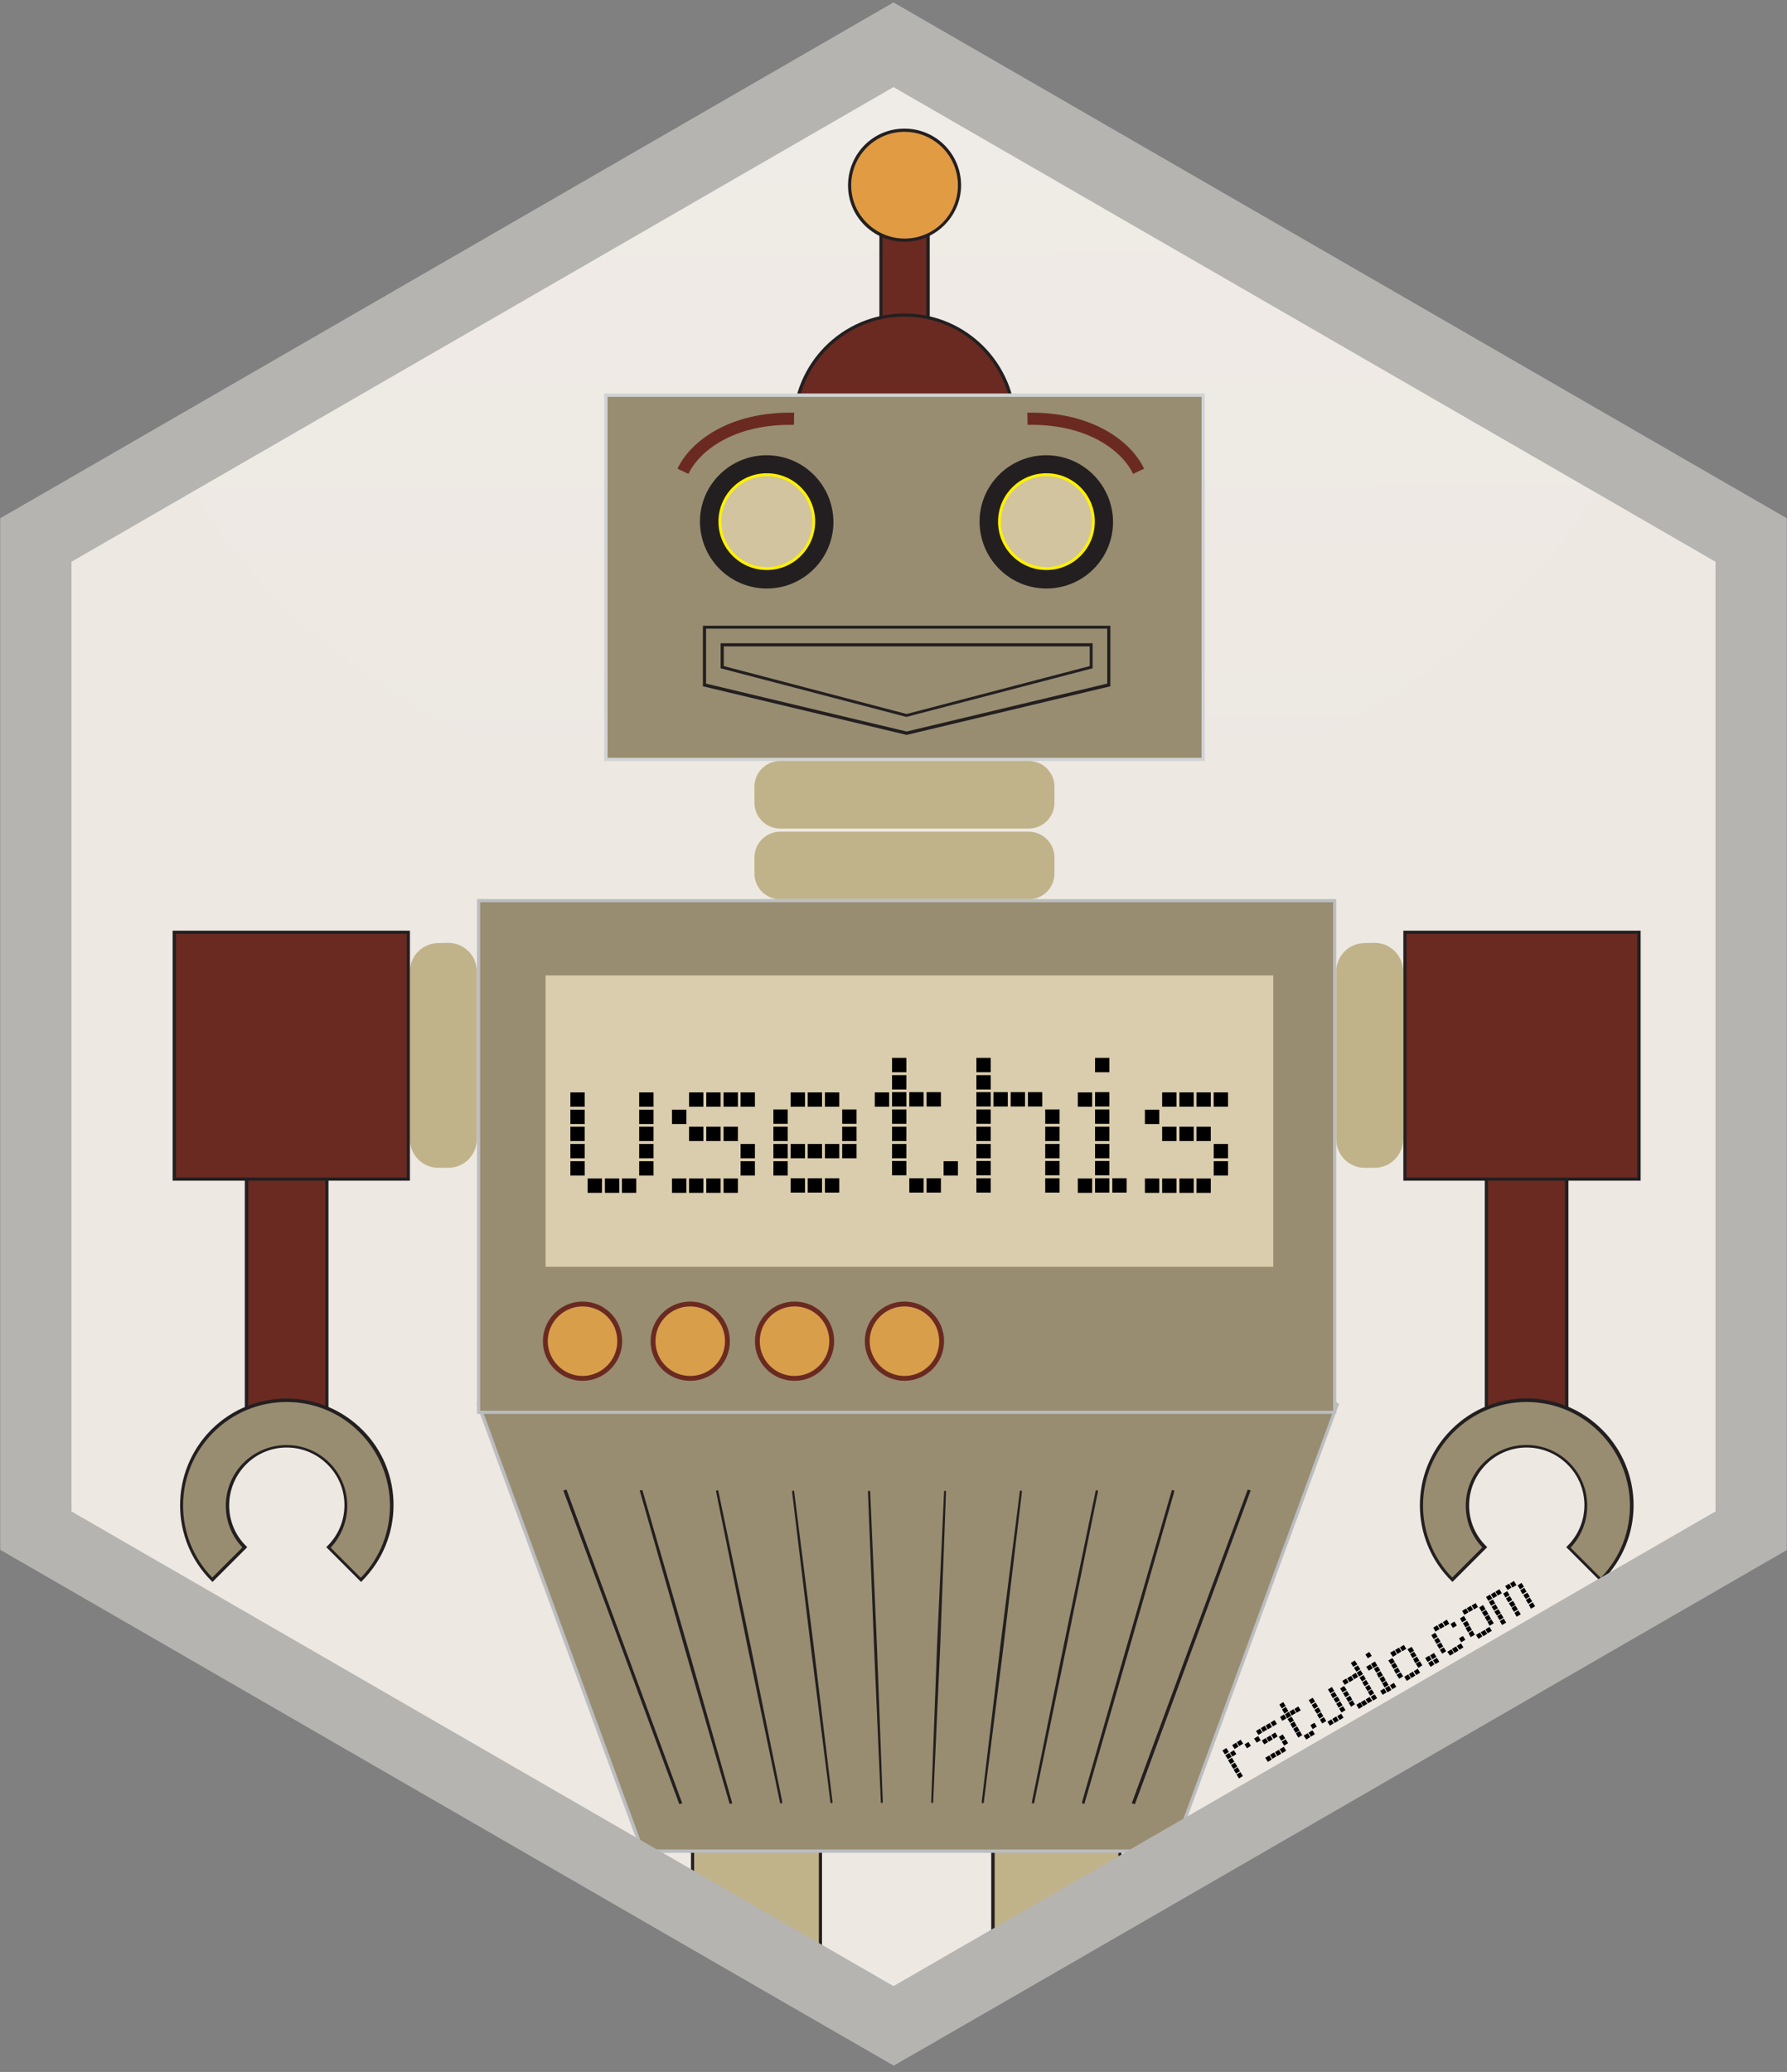<?xml version="1.0" encoding="utf-8"?>
<!-- Generator: Adobe Illustrator 22.0.1, SVG Export Plug-In . SVG Version: 6.00 Build 0)  -->
<svg version="1.1" id="Layer_1" xmlns="http://www.w3.org/2000/svg" xmlns:xlink="http://www.w3.org/1999/xlink" x="0px" y="0px"
	 viewBox="0 0 735 852" style="enable-background:new 0 0 735 852;" xml:space="preserve">
<rect x="0" y="0" width="735" height="852" fill="#808080" stroke="none"/>
<style type="text/css">
	.st0{fill:#EDE8E2;}
	.st1{opacity:0.25;fill:url(#SVGID_1_);enable-background:new    ;}
	.st2{fill:#E6B35A;}
	.st3{fill:#C0B389;}
	.st4{fill:#231F20;}
	.st5{fill:#6A2A21;}
	.st6{fill:#E19B43;}
	.st7{fill:#988D71;}
	.st8{fill:#BBBDBF;}
	.st9{fill:#D0D2D3;}
	.st10{fill:#FFF100;}
	.st11{fill:#D2C49F;}
	.st12{fill:#DACDAD;}
	.st13{fill:#D89E4A;stroke:#6A2A21;stroke-width:2;}
	.st14{fill:none;stroke:#6A2A21;stroke-width:5;stroke-miterlimit:10;}
	.st15{fill:#B5B4B1;}
</style>
<polygon class="st0" points="715.1,224.7 367.5,24 367.5,24 19.8,224.7 19.8,626.2 367.5,826.9 715.1,626.2 "/>
<title>usethis</title>
<linearGradient id="SVGID_1_" gradientUnits="userSpaceOnUse" x1="366.953" y1="973.12" x2="368.253" y2="509.6" gradientTransform="matrix(1 0 0 -1 0 852)">
	<stop  offset="0" style="stop-color:#FFFFFF;stop-opacity:0.83"/>
	<stop  offset="0.56" style="stop-color:#FFFFFF;stop-opacity:0.37"/>
	<stop  offset="1" style="stop-color:#FFFFFF;stop-opacity:0"/>
</linearGradient>
<path class="st1" d="M368,341.7c128.5,0,239-57.2,288.1-139.3L367.5,35.8l0,0L79.6,202C128.6,284.3,239.3,341.7,368,341.7z"/>
<path d="M502.8,719.8l1.6-1l1,1.6l-1.6,1L502.8,719.8z M504,721.8l1.6-1l1,1.6l-1.6,1L504,721.8z M505.1,723.8l1.6-1l1,1.6l-1.6,1
	L505.1,723.8z M505.9,720.7l1.6-1l1,1.6l-1.6,1L505.9,720.7z M506.3,725.8l1.6-1l1,1.6l-1.6,1L506.3,725.8z M506.8,717.6l1.6-1
	l1,1.6l-1.6,1L506.8,717.6z M507.4,727.7l1.6-1l1,1.6l-1.6,1L507.4,727.7z M508.6,729.7l1.6-1l1,1.6l-1.6,1L508.6,729.7z
	 M508.7,716.4l1.6-1l1,1.6l-1.6,1L508.7,716.4z M511.9,717.3l1.6-1l1,1.6l-1.6,1L511.9,717.3z"/>
<path d="M515.8,714.9l1.7-1l1,1.7l-1.6,1L515.8,714.9z M516.6,711.8l1.6-1l1,1.6l-1.6,1L516.6,711.8z M518.6,710.6l1.6-1l1,1.6
	l-1.7,1L518.6,710.6z M519,715.7l1.6-1l1,1.6l-1.6,1L519,715.7z M520.4,722.8l1.7-1l1,1.7l-1.6,1L520.4,722.8z M520.6,709.5l1.6-1
	l1,1.6l-1.7,1L520.6,709.5z M520.9,714.6l1.6-1l1,1.6l-1.6,1L520.9,714.6z M522.4,721.6l1.6-1l1,1.6l-1.6,1L522.4,721.6z
	 M522.6,708.3l1.6-1l1,1.6l-1.6,1L522.6,708.3z M522.9,713.4l1.6-1l1,1.6l-1.6,1L522.9,713.4z M524.4,720.5l1.6-1l1,1.6l-1.6,1
	L524.4,720.5z M526,714.2l1.6-1l1,1.6l-1.6,1L526,714.2z M526.3,719.3l1.7-1l1,1.6l-1.6,1L526.3,719.3z M527.2,716.2l1.6-1l1,1.6
	l-1.6,1L527.2,716.2z"/>
<path d="M526.2,700.9l1.6-1l1,1.6l-1.6,1L526.2,700.9z M526.5,706l1.6-1l1,1.6l-1.7,1L526.5,706z M527.3,702.9l1.6-1l1,1.7l-1.6,1
	L527.3,702.9z M528.5,704.9l1.6-1l1,1.7l-1.7,1L528.5,704.9z M529.6,706.9l1.6-1l1,1.6l-1.6,1L529.6,706.9z M530.4,703.8l1.6-1
	l1,1.6l-1.7,1L530.4,703.8z M530.7,708.9l1.6-1l1,1.7l-1.6,1L530.7,708.9z M531.9,710.9l1.6-1l1,1.7l-1.6,1L531.9,710.9z
	 M532.4,702.7l1.6-1l1,1.6l-1.7,1L532.4,702.7z M533,712.8l1.6-1l1,1.7l-1.6,1L533,712.8z M536.2,713.7l1.7-1l1,1.6l-1.6,1
	L536.2,713.7z M538.2,712.5l1.6-1l1,1.6l-1.6,1L538.2,712.5z M539,709.4l1.6-1l1,1.6l-1.7,1L539,709.4z"/>
<path d="M538.3,699.1l1.6-1l1,1.6l-1.6,1L538.3,699.1z M539.5,701.1l1.6-1l1,1.6l-1.6,1L539.5,701.1z M540.6,703.1l1.7-1l1,1.6
	l-1.6,1L540.6,703.1z M541.7,705.1l1.6-1l1,1.6l-1.6,1L541.7,705.1z M542.9,707.1l1.6-1l1,1.6l-1.7,1L542.9,707.1z M546,708l1.6-1
	l1,1.6l-1.6,1L546,708z M546.2,694.7l1.6-1l1,1.6l-1.6,1L546.2,694.7z M547.3,696.7l1.6-1l1,1.6l-1.7,1L547.3,696.7z M548,706.8
	l1.6-1l1,1.7l-1.6,1L548,706.8z M548.5,698.6l1.6-1l1,1.6l-1.6,1L548.5,698.6z M549.6,700.6l1.6-1l1,1.6l-1.6,1L549.6,700.6z
	 M550,705.7l1.6-1l1,1.6l-1.6,1L550,705.7z M550.8,702.6l1.6-1l1,1.6l-1.6,1L550.8,702.6z"/>
<path d="M553.9,694.9l-1.7,1l-1-1.6l1.6-1L553.9,694.9z M554.7,691.8l-1.6,1l-1-1.6l1.6-1L554.7,691.8z M555,696.9l-1.6,1l-1-1.6
	l1.6-1L555,696.9z M556.2,698.9l-1.6,1l-1-1.6l1.7-1L556.2,698.9z M556.7,690.7l-1.6,1l-1-1.6l1.6-1L556.7,690.7z M557.3,700.8
	l-1.6,1l-1-1.6l1.6-1L557.3,700.8z M558.3,684.4l-1.7,1l-1-1.6l1.6-1L558.3,684.4z M558.6,689.5l-1.6,1l-1-1.6l1.6-1L558.6,689.5z
	 M559.5,686.4l-1.6,1l-1-1.6l1.6-1L559.5,686.4z M560.5,701.7l-1.6,1l-1-1.7l1.6-1L560.5,701.7z M560.6,688.4l-1.6,1l-1-1.6l1.6-1
	L560.6,688.4z M561.8,690.4l-1.6,1l-1-1.6l1.6-1L561.8,690.4z M562.4,700.6l-1.7,1l-1-1.6l1.6-1L562.4,700.6z M562.9,692.4l-1.6,1
	l-1-1.6l1.6-1L562.9,692.4z M564.1,694.4l-1.6,1l-1-1.6l1.6-1L564.1,694.4z M564.4,699.4l-1.7,1l-1-1.6l1.6-1L564.4,699.4z
	 M565.2,696.3l-1.6,1l-1-1.6l1.6-1L565.2,696.3z M566.4,698.3l-1.6,1l-1-1.6l1.6-1L566.4,698.3z"/>
<path d="M561.6,680.3l1.6-1l1,1.6l-1.6,1L561.6,680.3z M561.9,685.4l1.7-1l1,1.6l-1.6,1L561.9,685.4z M563.9,684.2l1.6-1l1,1.7
	l-1.6,1L563.9,684.2z M565.1,686.2l1.6-1l1,1.6l-1.6,1L565.1,686.2z M566.2,688.2l1.6-1l1,1.7l-1.7,1L566.2,688.2z M567.4,690.2
	l1.6-1l1,1.7l-1.6,1L567.4,690.2z M567.7,695.3l1.6-1l1,1.6l-1.6,1L567.7,695.3z M568.5,692.2l1.6-1l1,1.7l-1.6,1L568.5,692.2z
	 M569.7,694.2l1.6-1l1,1.7l-1.6,1L569.7,694.2z M571.7,693l1.6-1l1,1.6l-1.6,1L571.7,693z"/>
<path d="M571,682.8l1.7-1l1,1.6l-1.6,1L571,682.8z M571.8,679.6l1.7-1l1,1.7l-1.6,1L571.8,679.6z M572.2,684.7l1.6-1l1,1.6l-1.6,1
	L572.2,684.7z M573.3,686.7l1.6-1l1,1.6l-1.7,1L573.3,686.7z M573.8,678.5l1.6-1l1,1.6l-1.6,1L573.8,678.5z M574.4,688.7l1.7-1
	l1,1.6l-1.6,1L574.4,688.7z M575.8,677.4l1.6-1l1,1.6l-1.6,1L575.8,677.4z M577.6,689.5l1.6-1l1,1.7l-1.6,1L577.6,689.5z
	 M578.9,678.2l1.7-1l1,1.6l-1.6,1L578.9,678.2z M579.5,688.4l1.6-1l1,1.6l-1.6,1L579.5,688.4z M580,680.2l1.6-1l1,1.6l-1.6,1
	L580,680.2z M581.2,682.2l1.6-1l1,1.7l-1.7,1L581.2,682.2z M581.5,687.2l1.6-1l1,1.6l-1.6,1L581.5,687.2z M582.3,684.1l1.7-1l1,1.7
	l-1.6,1L582.3,684.1z"/>
<path d="M586.2,681.8l1.6-1l1,1.6l-1.6,1L586.2,681.8z M587.4,683.8l1.6-1l1,1.6l-1.6,1L587.4,683.8z M588.2,680.7l1.6-1l1,1.6
	l-1.6,1L588.2,680.7z M589.4,682.7l1.6-1l1,1.6l-1.6,1L589.4,682.7z"/>
<path d="M588.7,672.4l1.6-1l1,1.6l-1.6,1L588.7,672.4z M589.5,669.3l1.6-1l1,1.6l-1.7,1L589.5,669.3z M589.9,674.4l1.6-1l1,1.6
	l-1.6,1L589.9,674.4z M591,676.4l1.6-1l1,1.6l-1.6,1L591,676.4z M591.5,668.2l1.6-1l1,1.6l-1.7,1L591.5,668.2z M592.2,678.4l1.6-1
	l1,1.6l-1.6,1L592.2,678.4z M593.5,667l1.6-1l1,1.7l-1.7,1L593.5,667z M595.3,679.2l1.7-1l1,1.6l-1.6,1L595.3,679.2z M596.6,667.8
	l1.6-1l1,1.6l-1.6,1L596.6,667.8z M597.2,678l1.7-1l1,1.7l-1.6,1L597.2,678z M599.2,676.8l1.7-1l1,1.6l-1.6,1L599.2,676.8z
	 M600.1,673.7l1.6-1l1,1.6l-1.7,1L600.1,673.7z"/>
<path d="M600.5,665.5l1.6-1l1,1.6l-1.7,1L600.5,665.5z M601.4,662.4l1.6-1l1,1.6l-1.7,1L601.4,662.4z M601.7,667.5l1.7-1l1,1.7
	l-1.6,1L601.7,667.5z M602.8,669.5l1.6-1l1,1.7l-1.6,1L602.8,669.5z M603.3,661.3l1.6-1l1,1.6l-1.6,1L603.3,661.3z M604,671.5l1.6-1
	l1,1.7l-1.7,1L604,671.5z M605.3,660.2l1.6-1l1,1.6l-1.6,1L605.3,660.2z M607.1,672.3l1.6-1l1,1.6l-1.6,1L607.1,672.3z M608.4,661
	l1.6-1l1,1.7l-1.6,1L608.4,661z M609,671.2l1.7-1l1,1.6l-1.6,1L609,671.2z M609.5,663l1.7-1l1,1.7l-1.6,1L609.5,663z M610.7,665
	l1.6-1l1,1.7l-1.6,1L610.7,665z M611,670l1.6-1l1,1.6l-1.7,1L611,670z M611.8,666.9l1.6-1l1,1.6l-1.7,1L611.8,666.9z"/>
<path d="M611.2,656.7l1.6-1l1,1.6l-1.6,1L611.2,656.7z M612.4,658.7l1.6-1l1,1.6l-1.7,1L612.4,658.7z M613.2,655.6l1.6-1l1,1.6
	l-1.6,1L613.2,655.6z M613.5,660.7l1.6-1l1,1.6l-1.6,1L613.5,660.7z M614.6,662.7l1.7-1l1,1.6l-1.6,1L614.6,662.7z M615.1,654.5
	l1.6-1l1,1.6l-1.6,1L615.1,654.5z M615.8,664.6l1.6-1l1,1.6l-1.6,1L615.8,664.6z M616.9,666.6l1.6-1l1,1.6l-1.7,1L616.9,666.6z
	 M618.3,655.3l1.6-1l1,1.6l-1.7,1L618.3,655.3z M619.1,652.2l1.6-1l1,1.6l-1.6,1L619.1,652.2z M619.4,657.3l1.6-1l1,1.6l-1.6,1
	L619.4,657.3z M620.6,659.3l1.7-1l1,1.6l-1.6,1L620.6,659.3z M621.1,651.1l1.6-1l1,1.7l-1.6,1L621.1,651.1z M621.7,661.2l1.6-1
	l1,1.6l-1.6,1L621.7,661.2z M622.9,663.2l1.6-1l1,1.6l-1.7,1L622.9,663.2z M624.2,651.9l1.6-1l1,1.6l-1.6,1L624.2,651.9z
	 M625.3,653.9l1.6-1l1,1.6l-1.7,1L625.3,653.9z M626.5,655.9l1.7-1l1,1.6l-1.6,1L626.5,655.9z M627.6,657.9l1.6-1l1,1.6l-1.6,1
	L627.6,657.9z M628.8,659.9l1.6-1l1,1.6l-1.7,1L628.8,659.9z"/>
<path class="st2" d="M309.8,515.6l0.6-0.6h-0.2L309.8,515.6z"/>
<polygon class="st3" points="460.7,741.8 408.4,741.8 408.4,823.7 460.7,793 "/>
<path class="st4" d="M461.3,793.8l-53.6,30.7V741h53.6L461.3,793.8L461.3,793.8z M409.1,822.9l50.9-30.6v-49.8h-50.9V822.9
	L409.1,822.9z"/>
<polygon class="st3" points="337.4,741.8 284.8,741.8 284.8,793 337.4,823.7 "/>
<path class="st4" d="M338.1,824.4l-53.9-30.7V741h53.9V824.4z M285.5,792.3l51.3,30.7v-80.4h-51.3V792.3L285.5,792.3z"/>
<rect x="362.3" y="80.4" class="st5" width="19.4" height="70.4"/>
<path class="st4" d="M382.4,151.5h-20.7V79.8h20.7V151.5L382.4,151.5z M363,150.2h18V81.1h-18V150.2z"/>
<path class="st6" d="M394.6,76.1c0,12.5-10.1,22.6-22.6,22.6c-12.5,0-22.6-10.1-22.6-22.6c0-12.5,10.1-22.6,22.6-22.6
	C384.5,53.5,394.6,63.6,394.6,76.1C394.6,76.1,394.6,76.1,394.6,76.1z"/>
<path class="st4" d="M372,99.4c-12.8,0-23.3-10.4-23.2-23.3s10.4-23.3,23.3-23.2c12.8,0,23.2,10.4,23.2,23.3
	C395.3,88.9,384.8,99.4,372,99.4z M372,54.2c-12.1,0-21.9,9.9-21.9,22s9.9,21.9,22,21.9c12.1,0,21.9-9.8,21.9-21.9
	C394,64,384.1,54.2,372,54.2z"/>
<polygon class="st7" points="264.3,761.2 196.9,577.6 373.4,464.2 550,577.6 482.5,761.2 "/>
<path class="st8" d="M483,761.9H263.8L196,577.4l0.4-0.3l177-113.7l0.4,0.2l177,113.7l-0.2,0.5L483,761.9z M264.8,760.5h217.3
	l67.1-182.6L373.4,465L197.7,577.9L264.8,760.5L264.8,760.5z"/>
<path class="st5" d="M417.2,174.7c0,25-20.2,45.2-45.2,45.2c-25,0-45.2-20.2-45.2-45.2c0-24.9,20.2-45.2,45.2-45.2
	C397,129.5,417.2,149.7,417.2,174.7C417.2,174.7,417.2,174.7,417.2,174.7z"/>
<path class="st4" d="M372,220.6c-25.3,0-45.9-20.5-45.9-45.9c0-25.3,20.5-45.8,45.9-45.8c25.3,0,45.9,20.5,45.9,45.9l0,0
	C417.8,200,397.3,220.5,372,220.6z M372,130.2c-24.6,0-44.5,19.9-44.5,44.5s19.9,44.5,44.5,44.5c24.6,0,44.5-19.9,44.5-44.5
	c0,0,0,0,0,0C416.5,150.1,396.6,130.2,372,130.2z"/>
<rect x="249.2" y="162.5" class="st7" width="245.7" height="149.7"/>
<path class="st9" d="M495.5,312.9h-247V161.8h247V312.9z M249.9,311.6h244.3V163.2H249.9L249.9,311.6L249.9,311.6z"/>
<path class="st4" d="M315.4,242c-15.2,0-27.4-12.3-27.5-27.4s12.3-27.4,27.4-27.4c15.2,0,27.4,12.3,27.5,27.4c0,0,0,0,0,0
	C342.8,229.7,330.5,242,315.4,242z"/>
<path class="st4" d="M315.4,188.3c-14.5,0-26.3,11.8-26.3,26.3s11.8,26.3,26.3,26.3s26.3-11.8,26.3-26.3c0,0,0,0,0,0
	C341.7,200,329.9,188.3,315.4,188.3z"/>
<path class="st4" d="M430.4,242c-15.2,0-27.4-12.3-27.5-27.4s12.3-27.4,27.4-27.4c15.2,0,27.4,12.3,27.5,27.4c0,0,0,0,0,0
	C457.8,229.7,445.6,242,430.4,242z"/>
<path class="st4" d="M430.4,188.3c-14.5,0-26.3,11.8-26.3,26.3s11.8,26.3,26.3,26.3s26.3-11.8,26.3-26.3c0,0,0,0,0,0
	C456.7,200,444.9,188.3,430.4,188.3z"/>
<path class="st10" d="M430.4,234.4c-11,0-19.9-8.9-19.9-19.9s8.9-19.9,19.9-19.9c11,0,19.9,8.9,19.9,19.9c0,0,0,0,0,0
	C450.3,225.5,441.4,234.4,430.4,234.4z"/>
<path class="st11" d="M430.4,195.8c-10.3,0-18.7,8.4-18.7,18.7s8.4,18.7,18.7,18.7s18.7-8.4,18.7-18.7
	C449.1,204.2,440.7,195.8,430.4,195.8z"/>
<path class="st10" d="M315.4,234.4c-11,0-19.9-8.9-19.9-19.9c0-11,8.9-19.9,19.9-19.9c11,0,19.9,8.9,19.9,19.9c0,0,0,0,0,0
	C335.2,225.5,326.4,234.4,315.4,234.4L315.4,234.4z"/>
<path class="st11" d="M315.4,195.8c-10.3,0-18.7,8.4-18.7,18.7s8.4,18.7,18.7,18.7s18.7-8.4,18.7-18.7
	C334.1,204.2,325.7,195.8,315.4,195.8z"/>
<path class="st3" d="M320.9,312.9c-5.8,0-10.6,4.7-10.6,10.6v6.6c0,5.8,4.7,10.6,10.6,10.6h102.2c5.8,0,10.6-4.7,10.6-10.6v-6.6
	c0-5.8-4.7-10.6-10.6-10.6H320.9z"/>
<path class="st3" d="M320.9,342c-5.8,0-10.6,4.7-10.6,10.6v6.6c0,5.8,4.7,10.6,10.6,10.6h102.2c5.8,0,10.6-4.7,10.6-10.6v-6.6
	c0-5.8-4.7-10.6-10.6-10.6H320.9z"/>
<rect x="196.9" y="370.4" class="st7" width="352.1" height="210.4"/>
<path class="st8" d="M549.6,581.4H196.2V369.7h353.4V581.4z M197.5,580.1h350.8V371H197.5L197.5,580.1L197.5,580.1z"/>
<polygon class="st12" points="224.4,520.9 523.7,520.9 523.7,401.1 224.4,401.1 224.4,520.9 "/>
<path class="st13" d="M239.6,536.2c-8.4,0-15.3,6.9-15.3,15.3s6.9,15.3,15.3,15.3c8.4,0,15.3-6.9,15.3-15.3l0,0
	C254.9,543,248.1,536.2,239.6,536.2z"/>
<path class="st13" d="M283.9,536.2c-8.4,0-15.3,6.8-15.3,15.3c0,8.5,6.8,15.3,15.3,15.3c8.4,0,15.3-6.8,15.3-15.3c0,0,0,0,0,0
	C299.2,543,292.4,536.2,283.9,536.2z"/>
<path class="st13" d="M326.8,536.2c-8.4,0-15.3,6.8-15.3,15.3c0,8.5,6.8,15.3,15.3,15.3c8.4,0,15.3-6.8,15.3-15.3c0,0,0,0,0,0
	C342.1,543,335.3,536.2,326.8,536.2z"/>
<path class="st13" d="M372,536.2c-8.4,0-15.3,6.9-15.3,15.3s6.9,15.3,15.3,15.3c8.4,0,15.3-6.8,15.3-15.3l0,0
	C387.3,543,380.4,536.2,372,536.2z"/>
<path class="st3" d="M180.3,387.8c-6.5,0-11.7,5.3-11.7,11.7v69c0,6.5,5.3,11.7,11.7,11.7h4.1c6.5,0,11.7-5.3,11.7-11.7v-69.1
	c0-6.5-5.3-11.7-11.7-11.7L180.3,387.8z"/>
<rect x="101.4" y="475.5" class="st5" width="33.1" height="115.2"/>
<path class="st4" d="M135.1,591.5h-34.4V474.9h34.4V591.5z M102.1,590.1h31.7V476.2h-31.7V590.1z"/>
<rect x="71.7" y="383.3" class="st5" width="96.2" height="101.5"/>
<path class="st4" d="M168.6,485.5H71V382.7h97.6L168.6,485.5L168.6,485.5z M72.4,484.2h94.9V384H72.4L72.4,484.2L72.4,484.2z"/>
<path class="st7" d="M100.7,636.3c-9.5-9.5-9.5-25,0-34.5c9.5-9.5,25-9.5,34.5,0s9.5,25,0,34.5c0,0,0,0,0,0l13.3,13.3
	c16.9-16.9,16.9-44.3,0-61.2c-16.9-16.9-44.3-16.9-61.2,0s-16.9,44.3,0,61.2c0,0,0,0,0,0L100.7,636.3z"/>
<path class="st4" d="M148.5,650.5l-14.3-14.3l0.5-0.5c9.3-9.3,9.3-24.3,0-33.5c-9.3-9.3-24.3-9.3-33.5,0s-9.3,24.3,0,33.5
	c0,0,0,0,0,0l0.5,0.5l-14.3,14.3l-0.5-0.5c-17.1-17.1-17.1-44.9,0-62.1c17.1-17.1,44.9-17.1,62.1,0s17.1,44.9,0,62.1c0,0,0,0,0,0
	L148.5,650.5z M117.9,576.5c-23.5,0-42.6,19.1-42.6,42.6c0,11.1,4.3,21.7,12,29.6l12.4-12.4c-9.5-10-9-25.9,1-35.3s25.9-9,35.3,1
	c9.1,9.6,9.1,24.7,0,34.4l12.4,12.4c16.4-16.9,15.9-43.8-0.9-60.2C139.6,580.8,129,576.5,117.9,576.5z"/>
<path class="st3" d="M561.3,387.8c-6.5,0-11.7,5.3-11.7,11.7v69c0,6.5,5.3,11.7,11.7,11.7h4.1c6.5,0,11.7-5.3,11.7-11.7v-69.1
	c0-6.5-5.3-11.7-11.7-11.7L561.3,387.8z"/>
<rect x="611.3" y="475.5" class="st5" width="33.1" height="115.2"/>
<path class="st4" d="M645.1,591.5h-34.4V474.9h34.4V591.5z M612,590.1h31.7V476.2H612V590.1z"/>
<rect x="577.9" y="383.3" class="st5" width="96.2" height="101.5"/>
<path class="st4" d="M674.8,485.5h-97.6V382.7h97.6V485.5z M578.5,484.2h94.9V384h-94.9L578.5,484.2L578.5,484.2z"/>
<path class="st7" d="M645.1,636.3c9.5-9.5,9.5-25,0-34.5c-9.5-9.5-25-9.5-34.5,0s-9.5,25,0,34.5c0,0,0,0,0,0l-13.3,13.3
	c-16.9-16.9-16.9-44.3,0-61.2c16.9-16.9,44.3-16.9,61.2,0s16.9,44.3,0,61.2c0,0,0,0,0,0L645.1,636.3z"/>
<path class="st4" d="M658.5,650.5l-14.3-14.3l0.5-0.5c9.3-9.3,9.3-24.3,0-33.5c-9.3-9.3-24.3-9.3-33.5,0s-9.3,24.3,0,33.5
	c0,0,0,0,0,0l0.5,0.5l-14.3,14.3l-0.5-0.5c-17.2-17.1-17.2-44.9,0-62.1c17.1-17.2,44.9-17.2,62.1,0s17.2,44.9,0,62.1c0,0,0,0,0,0
	L658.5,650.5L658.5,650.5z M627.9,576.5c-23.5,0-42.6,19.1-42.6,42.6c0,11.1,4.3,21.7,12,29.6l12.4-12.4c-9.5-10-9-25.9,1-35.3
	c10-9.5,25.9-9,35.3,1c9.1,9.6,9.1,24.7,0,34.4l12.4,12.4c16.4-16.9,15.9-43.8-0.9-60.2C649.6,580.8,638.9,576.5,627.9,576.5
	L627.9,576.5z"/>
<polygon class="st4" points="279.4,741.9 255.6,677.4 231.7,612.9 233,612.5 256.8,677 280.6,741.5 279.4,741.9 "/>
<polygon class="st4" points="263.1,612.9 264.2,612.7 282.8,677 300.9,740.5 300.9,740.5 301.2,741.5 300.1,741.8 300.1,741.8 
	281.5,677.4 263.4,613.9 "/>
<polygon class="st4" points="294.5,612.9 295.4,612.8 308.8,677.1 321.7,740.7 321.7,740.7 321.7,741.5 320.9,741.6 320.9,741.6 
	307.5,677.3 294.6,613.7 "/>
<polygon class="st4" points="326,612.9 326.6,613 334.7,677.1 342.4,740.8 342.4,740.8 342.3,741.5 341.6,741.4 341.6,741.4 
	333.5,677.3 325.8,613.6 "/>
<polygon class="st4" points="357.4,612.9 357.9,613.2 360.7,677.2 363.1,741 363.1,741 362.8,741.5 362.3,741.2 362.3,741.2 
	359.5,677.2 357,613.4 "/>
<polygon class="st4" points="388.8,612.9 389.1,613.4 386.7,677.2 383.8,741.2 383.8,741.2 383.3,741.5 383,741 383,741 
	385.4,677.2 388.3,613.2 "/>
<polygon class="st4" points="420.2,612.9 420.3,613.6 412.7,677.3 404.6,741.4 404.6,741.4 403.9,741.5 403.8,740.8 403.8,740.8 
	411.4,677.1 419.5,613 "/>
<polygon class="st4" points="451.6,612.9 451.5,613.8 438.6,677.3 425.3,741.6 425.3,741.6 424.4,741.5 424.5,740.6 424.5,740.6 
	437.4,677.1 450.7,612.8 "/>
<polygon class="st4" points="483,612.9 482.8,614 464.6,677.4 446,741.8 446,741.8 445,741.5 445.2,740.5 445.2,740.5 463.4,677 
	482,612.7 "/>
<polygon class="st4" points="466.8,741.9 465.5,741.5 489.3,677 513.2,612.5 514.4,612.9 490.6,677.4 466.8,741.9 "/>
<path d="M234.6,449.2h5.9v5.9h-5.9V449.2z M234.6,456.3h5.9v5.9h-5.9V456.3z M234.6,463.3h5.9v5.9h-5.9V463.3z M234.6,470.4h5.9v5.9
	h-5.9V470.4z M234.6,477.5h5.9v5.9h-5.9V477.5z M241.7,484.6h5.9v5.9h-5.9V484.6z M248.8,484.6h5.9v5.9h-5.9V484.6z M255.8,484.6
	h5.9v5.9h-5.9L255.8,484.6z M262.9,449.2h5.9v5.9h-5.9V449.2z M262.9,456.3h5.9v5.9h-5.9V456.3z M262.9,463.3h5.9v5.9h-5.9V463.3z
	 M262.9,470.4h5.9v5.9h-5.9V470.4z M262.9,477.5h5.9v5.9h-5.9V477.5z"/>
<path d="M276.4,456.3h5.9v5.9h-5.9V456.3z M276.4,484.6h5.9v5.9h-5.9V484.6z M283.4,449.2h5.9v5.9h-5.9V449.2z M283.4,463.3h5.9v5.9
	h-5.9V463.3z M283.4,484.6h5.9v5.9h-5.9V484.6z M290.5,449.2h5.9v5.9h-5.9V449.2z M290.5,463.3h5.9v5.9h-5.9V463.3z M290.5,484.6
	h5.9v5.9h-5.9V484.6z M297.6,449.2h5.9v5.9h-5.9V449.2z M297.6,463.3h5.9v5.9h-5.9V463.3z M297.6,484.6h5.9v5.9h-5.9V484.6z
	 M304.6,449.2h5.9v5.9h-5.9V449.2z M304.6,470.4h5.9v5.9h-5.9V470.4z M304.6,477.5h5.9v5.9h-5.9V477.5z"/>
<path d="M324,462.1h-5.9v-5.9h5.9V462.1z M324,469.2h-5.9v-5.9h5.9V469.2z M324,476.3h-5.9v-5.9h5.9V476.3z M324,483.4h-5.9v-5.9
	h5.9V483.4z M331.1,455.1h-5.9v-5.9h5.9V455.1z M331.1,476.3h-5.9v-5.9h5.9V476.3z M331.1,490.4h-5.9v-5.9h5.9V490.4z M338.1,455.1
	h-5.9v-5.9h5.9V455.1z M338.1,476.3h-5.9v-5.9h5.9V476.3z M338.1,490.4h-5.9v-5.9h5.9V490.4z M345.2,455.1h-5.9v-5.9h5.9V455.1z
	 M345.2,476.3h-5.9v-5.9h5.9V476.3z M345.2,490.4h-5.9v-5.9h5.9V490.4z M352.3,462.1h-5.9v-5.9h5.9V462.1z M352.3,469.2h-5.9v-5.9
	h5.9V469.2z M352.3,476.3h-5.9v-5.9h5.9V476.3z"/>
<path d="M359.8,449.2h5.9v5.9h-5.9V449.2z M366.9,435h5.9v5.9h-5.9V435z M366.9,442.1h5.9v5.9h-5.9V442.1z M366.9,449.1h5.9v5.9
	h-5.9V449.1z M366.9,456.2h5.9v5.9h-5.9V456.2z M366.9,463.3h5.9v5.9h-5.9V463.3z M366.9,470.4h5.9v5.9h-5.9V470.4z M366.9,477.4
	h5.9v5.9h-5.9V477.4z M374,449.1h5.9v5.9H374L374,449.1z M374,484.5h5.9v5.9H374L374,484.5z M381.1,449.1h5.9v5.9h-5.9L381.1,449.1z
	 M381.1,484.5h5.9v5.9h-5.9L381.1,484.5z M388.1,477.5h5.9v5.9h-5.9L388.1,477.5z"/>
<path d="M401.6,435h5.9v5.9h-5.9V435z M401.6,442.1h5.9v5.9h-5.9V442.1z M401.6,449.1h5.9v5.9h-5.9V449.1z M401.6,456.2h5.9v5.9
	h-5.9V456.2z M401.6,463.3h5.9v5.9h-5.9V463.3z M401.6,470.4h5.9v5.9h-5.9V470.4z M401.6,477.4h5.9v5.9h-5.9V477.4z M401.6,484.5
	h5.9v5.9h-5.9V484.5z M408.6,449.1h5.9v5.9h-5.9V449.1z M415.7,449.1h5.9v5.9h-5.9V449.1z M422.8,449.1h5.9v5.9h-5.9V449.1z
	 M429.9,456.2h5.9v5.9h-5.9V456.2z M429.9,463.3h5.9v5.9h-5.9V463.3z M429.9,470.4h5.9v5.9h-5.9V470.4z M429.9,477.4h5.9v5.9h-5.9
	V477.4z M429.9,484.5h5.9v5.9h-5.9V484.5z"/>
<path d="M443.3,449.2h5.9v5.9h-5.9V449.2z M443.3,484.6h5.9v5.9h-5.9V484.6z M450.4,435h5.9v5.9h-5.9V435z M450.4,449.1h5.9v5.9
	h-5.9V449.1z M450.4,456.2h5.9v5.9h-5.9V456.2z M450.4,463.3h5.9v5.9h-5.9V463.3z M450.4,470.4h5.9v5.9h-5.9V470.4z M450.4,477.4
	h5.9v5.9h-5.9V477.4z M450.4,484.5h5.9v5.9h-5.9V484.5z M457.5,484.5h5.9v5.9h-5.9V484.5z"/>
<path d="M470.9,456.3h5.9v5.9h-5.9V456.3z M470.9,484.6h5.9v5.9h-5.9V484.6z M478,449.2h5.9v5.9H478V449.2z M478,463.3h5.9v5.9H478
	V463.3z M478,484.6h5.9v5.9H478V484.6z M485.1,449.2h5.9v5.9h-5.9L485.1,449.2z M485.1,463.3h5.9v5.9h-5.9L485.1,463.3z
	 M485.1,484.6h5.9v5.9h-5.9L485.1,484.6z M492.1,449.2h5.9v5.9h-5.9L492.1,449.2z M492.1,463.3h5.9v5.9h-5.9L492.1,463.3z
	 M492.1,484.6h5.9v5.9h-5.9L492.1,484.6z M499.2,449.2h5.9v5.9h-5.9V449.2z M499.2,470.4h5.9v5.9h-5.9V470.4z M499.2,477.5h5.9v5.9
	h-5.9V477.5z"/>
<path class="st4" d="M448.2,265.8v8.1l-75.3,19.7l-75.2-19.7v-8.1H448.2 M449.4,264.5h-153v10.3l76.4,20l76.6-20L449.4,264.5
	L449.4,264.5z"/>
<path class="st4" d="M455.4,258.5v22.6l-82.5,19.7l-82.5-19.7v-22.6H455.4 M456.7,257.3H289.1v24.9l83.8,20l83.8-20V257.3z"/>
<path class="st14" d="M280.9,193.8c4.7-10,19.6-22.1,45.7-21.6"/>
<path class="st14" d="M468.3,193.8c-4.7-10-19.6-22.1-45.7-21.6"/>
<path class="st15" d="M734.9,637.4V213.1l-29.3-16.9L427.8,35.8L367.5,1l-60.3,34.8L29.4,196.2L0.1,213.1v424.2l29.3,16.9
	l281.3,162.4l56.9,32.8l56.9-32.8l281.3-162.4L734.9,637.4z M29.4,621.5V231l50.2-29L367.5,35.8l0,0l288.6,166.6l49.5,28.6v390.5
	L367.5,816.7L29.4,621.5z"/>
</svg>
